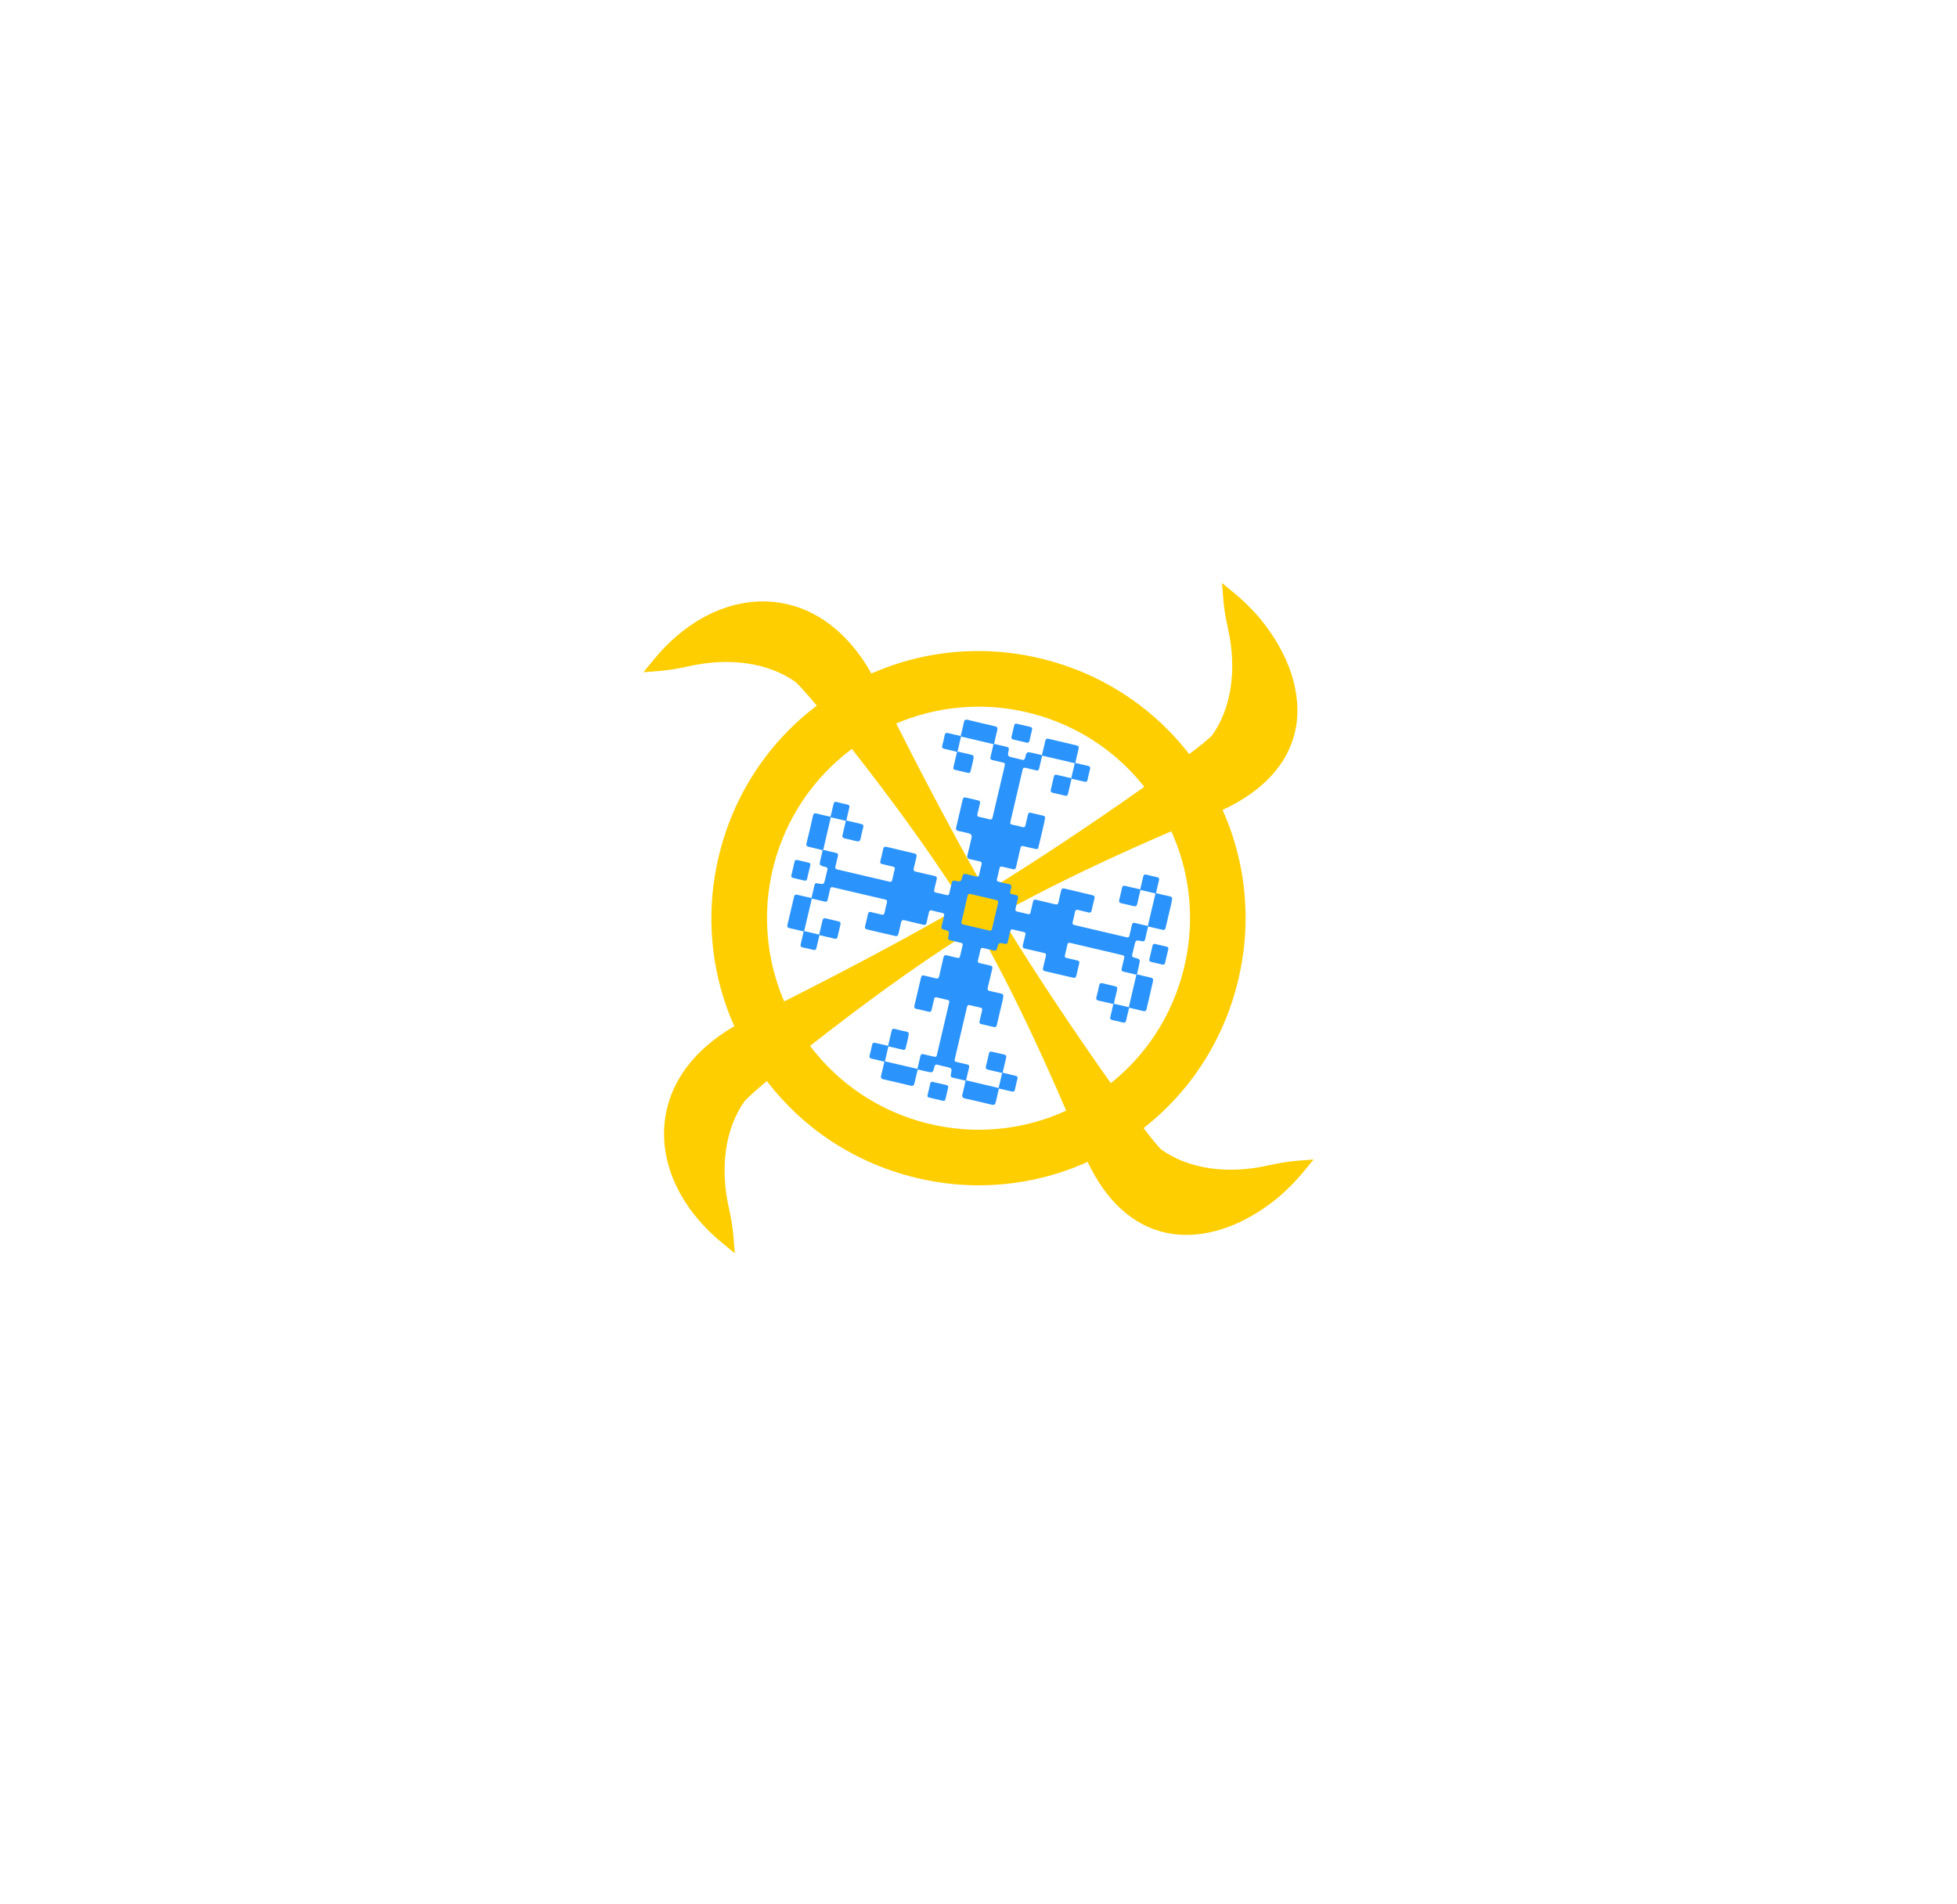 <svg width="146" height="142" viewBox="0 0 146 142" fill="none" xmlns="http://www.w3.org/2000/svg">
<g id="Frame 47" filter="url(#filter0_d_424_72)">
<path id="Vector" d="M73.033 79.928C71.355 79.928 69.668 79.715 68.001 79.282C62.85 77.947 58.529 74.686 55.831 70.1C53.134 65.513 52.383 60.151 53.718 55.002C55.053 49.851 58.313 45.529 62.9 42.832C67.485 40.134 72.847 39.383 77.998 40.718C83.148 42.053 87.47 45.314 90.167 49.901C92.865 54.486 93.616 59.849 92.281 64.999C90.946 70.149 87.685 74.471 83.099 77.169C79.997 78.993 76.539 79.927 73.033 79.927V79.928ZM73.002 44.224C65.987 44.224 59.569 48.944 57.729 56.042C55.546 64.462 60.621 73.088 69.041 75.271C73.119 76.328 77.366 75.734 80.998 73.597C84.63 71.46 87.213 68.037 88.27 63.959C89.328 59.88 88.733 55.633 86.597 52.001C84.46 48.37 81.037 45.786 76.959 44.729C75.637 44.386 74.309 44.222 73.003 44.222L73.002 44.224Z" fill="#FFCE00"/>
<path id="Vector_2" d="M96.728 78.102C95.957 78.165 95.247 78.305 94.654 78.435H94.649C91.6 79.131 88.692 78.712 86.672 77.284C85.828 76.668 78.38 66.192 74.205 59.116C70.481 52.803 66.548 44.875 65.257 42.269C64.948 41.647 64.891 41.532 64.861 41.483C63.173 38.645 60.884 36.914 58.239 36.479C55.609 36.045 52.859 36.922 50.494 38.946C49.89 39.464 49.339 40.026 48.811 40.669L48 41.654L49.272 41.551C50.042 41.488 50.752 41.347 51.35 41.216C54.399 40.521 57.306 40.94 59.327 42.367C60.129 42.94 68.408 53.106 72.535 60.1C75.096 64.441 78.089 70.713 80.964 77.763C81.074 78.033 81.097 78.09 81.113 78.123C82.504 81.086 84.529 82.933 86.972 83.464C87.47 83.572 87.982 83.626 88.504 83.626C90.79 83.626 93.266 82.607 95.504 80.708L95.516 80.698C96.218 80.066 96.734 79.537 97.189 78.983L98 77.999L96.729 78.102H96.728Z" fill="#FFCE00"/>
<path id="Vector_3" d="M93.875 37.496L93.865 37.484C93.233 36.782 92.705 36.266 92.151 35.81L91.166 34.999L91.269 36.271C91.332 37.041 91.472 37.752 91.602 38.345V38.35C92.298 41.398 91.879 44.306 90.452 46.327C89.835 47.17 79.359 54.618 72.284 58.794C65.972 62.518 58.043 66.451 55.437 67.743C54.815 68.051 54.7 68.109 54.651 68.138C51.813 69.826 50.083 72.115 49.647 74.76C49.215 77.39 50.091 80.14 52.114 82.505C52.632 83.109 53.195 83.66 53.836 84.189L54.821 84.999L54.718 83.728C54.655 82.958 54.514 82.247 54.384 81.649C53.689 78.601 54.108 75.693 55.535 73.672C56.108 72.87 66.274 64.591 73.268 60.464C77.607 57.904 83.879 54.911 90.928 52.036C91.201 51.925 91.257 51.902 91.29 51.886C94.252 50.496 96.1 48.47 96.63 46.027C97.211 43.355 96.207 40.246 93.874 37.497L93.875 37.496Z" fill="#FFCE00"/>
<path id="Vector_4" d="M84.78 64.217C84.465 64.142 84.153 64.062 83.838 63.995C83.684 63.963 83.647 63.889 83.685 63.743C83.752 63.492 83.801 63.237 83.866 62.986C83.898 62.861 83.877 62.791 83.738 62.758C82.44 62.457 81.143 62.153 79.846 61.846C79.709 61.813 79.655 61.863 79.628 61.99C79.576 62.237 79.521 62.484 79.454 62.727C79.414 62.876 79.45 62.946 79.606 62.978C79.861 63.028 80.11 63.099 80.364 63.151C80.504 63.181 80.55 63.245 80.512 63.388C80.436 63.687 80.368 63.988 80.299 64.29C80.268 64.428 80.189 64.474 80.054 64.441C79.357 64.278 78.661 64.115 77.965 63.953C77.827 63.922 77.779 63.85 77.815 63.711C77.889 63.418 77.948 63.122 78.024 62.83C78.061 62.689 78.021 62.626 77.879 62.595C77.413 62.492 76.951 62.373 76.485 62.273C76.315 62.237 76.267 62.163 76.314 61.996C76.383 61.747 76.431 61.491 76.495 61.239C76.526 61.116 76.487 61.057 76.365 61.031C76.104 60.975 75.844 60.916 75.586 60.848C75.451 60.813 75.394 60.86 75.367 60.991C75.313 61.244 75.245 61.495 75.192 61.75C75.162 61.894 75.103 61.947 74.947 61.913C74.506 61.819 74.5 61.825 74.379 62.273C74.34 62.418 74.27 62.448 74.136 62.414C73.884 62.349 73.63 62.3 73.379 62.233C73.243 62.196 73.17 62.225 73.141 62.373C73.089 62.628 73.028 62.881 72.964 63.131C72.93 63.262 72.964 63.326 73.099 63.355C73.353 63.407 73.603 63.478 73.857 63.529C74.017 63.56 74.063 63.631 74.023 63.791C73.907 64.254 73.808 64.72 73.691 65.183C73.654 65.334 73.691 65.401 73.845 65.432C74.127 65.488 74.404 65.566 74.686 65.624C74.822 65.652 74.871 65.708 74.85 65.852C74.792 66.249 74.674 66.631 74.589 67.023C74.52 67.338 74.439 67.65 74.368 67.966C74.338 68.103 74.27 68.153 74.129 68.117C73.823 68.04 73.515 67.969 73.207 67.9C73.084 67.873 73.049 67.808 73.079 67.688C73.144 67.429 73.194 67.167 73.264 66.909C73.305 66.757 73.257 66.692 73.107 66.663C72.859 66.614 72.614 66.554 72.369 66.491C72.243 66.459 72.175 66.484 72.143 66.622C71.842 67.921 71.537 69.218 71.23 70.515C71.197 70.654 71.251 70.705 71.377 70.731C71.63 70.785 71.881 70.853 72.135 70.906C72.283 70.936 72.332 71.003 72.293 71.154C72.213 71.467 72.146 71.782 72.073 72.096C72.06 72.104 72.046 72.112 72.033 72.122C71.72 72.048 71.408 71.969 71.095 71.901C70.946 71.87 70.904 71.805 70.936 71.653C71.034 71.193 71.029 71.192 70.576 71.086C70.372 71.038 70.167 70.996 69.965 70.94C69.822 70.901 69.751 70.928 69.711 71.086C69.597 71.549 69.591 71.546 69.118 71.435C68.901 71.385 68.682 71.334 68.465 71.285C68.457 71.271 68.449 71.257 68.44 71.243C68.513 70.936 68.593 70.631 68.655 70.322C68.69 70.149 68.77 70.108 68.934 70.154C69.177 70.222 69.426 70.267 69.67 70.331C69.795 70.363 69.865 70.341 69.897 70.201C70.198 68.903 70.502 67.606 70.809 66.309C70.837 66.192 70.815 66.123 70.686 66.096C70.42 66.038 70.153 65.977 69.888 65.909C69.76 65.876 69.71 65.93 69.685 66.047C69.628 66.308 69.56 66.566 69.505 66.826C69.476 66.965 69.413 67.014 69.269 66.977C68.97 66.9 68.67 66.831 68.369 66.766C68.227 66.736 68.187 66.66 68.219 66.524C68.386 65.822 68.553 65.118 68.715 64.415C68.746 64.281 68.815 64.247 68.942 64.279C69.221 64.349 69.504 64.403 69.781 64.481C69.955 64.529 70.034 64.493 70.072 64.307C70.166 63.854 70.285 63.406 70.382 62.953C70.418 62.788 70.485 62.73 70.657 62.778C70.907 62.847 71.162 62.895 71.414 62.959C71.534 62.989 71.598 62.959 71.625 62.832C71.681 62.571 71.742 62.312 71.808 62.054C71.843 61.922 71.805 61.86 71.671 61.832C71.41 61.777 71.152 61.706 70.893 61.652C70.751 61.622 70.716 61.556 70.744 61.414C70.835 60.966 70.832 60.96 70.389 60.843C70.249 60.806 70.207 60.744 70.244 60.605C70.311 60.347 70.362 60.085 70.429 59.827C70.463 59.695 70.422 59.633 70.289 59.606C70.036 59.553 69.782 59.495 69.532 59.428C69.388 59.39 69.328 59.439 69.3 59.579C69.249 59.826 69.178 60.069 69.131 60.316C69.098 60.491 69.016 60.526 68.851 60.483C68.409 60.371 67.962 60.282 67.522 60.164C67.321 60.11 67.246 60.168 67.212 60.364C67.163 60.633 67.086 60.897 67.029 61.163C66.996 61.31 66.92 61.363 66.773 61.327C66.084 61.164 65.394 61.003 64.704 60.845C64.561 60.812 64.503 60.745 64.541 60.592C64.618 60.293 64.689 59.993 64.753 59.691C64.784 59.545 64.857 59.513 64.993 59.548C65.244 59.613 65.5 59.664 65.75 59.729C65.885 59.765 65.96 59.74 65.99 59.591C66.04 59.336 66.102 59.084 66.167 58.833C66.2 58.704 66.17 58.64 66.033 58.608C64.736 58.307 63.439 58.003 62.143 57.696C62.003 57.662 61.954 57.718 61.928 57.843C61.873 58.097 61.806 58.348 61.753 58.601C61.723 58.751 61.655 58.798 61.504 58.759C61.192 58.679 60.877 58.611 60.562 58.539C60.554 58.525 60.546 58.511 60.537 58.497C60.611 58.185 60.691 57.873 60.757 57.559C60.789 57.411 60.855 57.369 61.006 57.402C61.465 57.499 61.466 57.494 61.572 57.041C61.62 56.837 61.662 56.631 61.718 56.429C61.757 56.286 61.729 56.215 61.572 56.177C61.11 56.062 61.112 56.056 61.222 55.582C61.273 55.365 61.323 55.147 61.374 54.929C61.387 54.921 61.401 54.913 61.414 54.904C61.728 54.979 62.041 55.058 62.356 55.126C62.51 55.158 62.548 55.231 62.509 55.378C62.442 55.629 62.393 55.883 62.328 56.135C62.297 56.26 62.316 56.33 62.456 56.364C63.754 56.665 65.051 56.969 66.347 57.275C66.464 57.303 66.533 57.282 66.56 57.153C66.617 56.885 66.68 56.619 66.747 56.355C66.779 56.226 66.727 56.177 66.609 56.15C66.35 56.094 66.092 56.025 65.831 55.97C65.694 55.941 65.642 55.88 65.68 55.736C65.756 55.437 65.827 55.137 65.891 54.834C65.924 54.678 66.009 54.648 66.15 54.683C66.838 54.847 67.527 55.011 68.216 55.171C68.363 55.205 68.411 55.28 68.373 55.429C68.303 55.701 68.253 55.977 68.176 56.246C68.126 56.42 68.164 56.499 68.35 56.537C68.803 56.631 69.25 56.751 69.702 56.848C69.868 56.883 69.925 56.951 69.878 57.122C69.808 57.371 69.761 57.627 69.697 57.879C69.667 57.998 69.697 58.063 69.823 58.09C70.084 58.145 70.344 58.206 70.602 58.273C70.733 58.307 70.796 58.27 70.824 58.135C70.879 57.875 70.949 57.617 71.004 57.356C71.033 57.215 71.1 57.179 71.241 57.208C71.688 57.298 71.694 57.295 71.812 56.853C71.85 56.712 71.913 56.672 72.052 56.707C72.31 56.774 72.571 56.825 72.829 56.892C72.963 56.927 73.022 56.884 73.049 56.752C73.103 56.498 73.161 56.244 73.227 55.994C73.267 55.848 73.215 55.789 73.077 55.761C72.843 55.714 72.615 55.641 72.379 55.603C72.161 55.569 72.128 55.47 72.18 55.271C72.293 54.852 72.383 54.425 72.481 54.003C72.523 53.825 72.452 53.715 72.269 53.672C72.01 53.61 71.752 53.545 71.491 53.491C71.338 53.46 71.298 53.382 71.332 53.236C71.499 52.541 71.664 51.845 71.823 51.147C71.857 51.004 71.927 50.967 72.064 51.002C72.363 51.078 72.663 51.148 72.965 51.213C73.11 51.244 73.142 51.317 73.107 51.453C73.042 51.704 72.992 51.96 72.926 52.211C72.891 52.345 72.915 52.421 73.065 52.45C73.318 52.501 73.571 52.562 73.823 52.627C73.951 52.66 74.016 52.63 74.048 52.494C74.349 51.196 74.653 49.898 74.961 48.602C74.994 48.462 74.938 48.413 74.813 48.387C74.559 48.333 74.309 48.265 74.055 48.212C73.906 48.182 73.858 48.114 73.897 47.964C73.977 47.651 74.045 47.336 74.118 47.022C74.131 47.014 74.145 47.005 74.158 46.997C74.471 47.071 74.782 47.15 75.096 47.218C75.244 47.249 75.287 47.314 75.255 47.466C75.157 47.926 75.163 47.927 75.615 48.033C75.819 48.081 76.024 48.123 76.226 48.179C76.369 48.218 76.44 48.192 76.48 48.034C76.594 47.571 76.6 47.573 77.073 47.684C77.29 47.734 77.509 47.784 77.726 47.834C77.734 47.847 77.743 47.861 77.751 47.875C77.677 48.189 77.597 48.501 77.53 48.817C77.498 48.97 77.424 49.008 77.277 48.969C77.027 48.903 76.772 48.853 76.52 48.788C76.396 48.756 76.325 48.777 76.293 48.917C75.992 50.214 75.687 51.512 75.38 52.809C75.348 52.946 75.396 53 75.525 53.027C75.771 53.079 76.018 53.134 76.261 53.201C76.409 53.242 76.481 53.206 76.512 53.05C76.562 52.795 76.633 52.545 76.686 52.29C76.715 52.151 76.78 52.104 76.922 52.141C77.222 52.218 77.522 52.287 77.824 52.352C77.948 52.378 77.986 52.44 77.959 52.559C77.937 52.661 77.93 52.767 77.907 52.87C77.771 53.451 77.634 54.03 77.496 54.61C77.436 54.869 77.424 54.877 77.173 54.819C76.906 54.758 76.638 54.701 76.375 54.63C76.224 54.59 76.159 54.633 76.126 54.785C76.024 55.251 75.906 55.713 75.805 56.179C75.769 56.34 75.698 56.384 75.54 56.341C75.289 56.274 75.034 56.225 74.783 56.16C74.649 56.126 74.59 56.169 74.561 56.3C74.508 56.554 74.45 56.807 74.384 57.058C74.344 57.203 74.396 57.262 74.534 57.29C74.768 57.338 74.997 57.411 75.232 57.448C75.45 57.483 75.481 57.581 75.431 57.781C75.317 58.221 75.288 58.161 75.735 58.258C75.927 58.299 75.997 58.371 75.936 58.571C75.867 58.798 75.83 59.036 75.767 59.266C75.728 59.413 75.759 59.488 75.917 59.518C76.164 59.566 76.41 59.625 76.654 59.691C76.793 59.728 76.861 59.691 76.89 59.546C76.942 59.292 77.012 59.042 77.064 58.787C77.094 58.637 77.164 58.594 77.315 58.631C77.778 58.746 78.243 58.845 78.706 58.962C78.867 59.003 78.936 58.962 78.968 58.799C79.024 58.517 79.102 58.239 79.161 57.959C79.192 57.814 79.255 57.752 79.409 57.789C80.104 57.956 80.8 58.119 81.497 58.283C81.631 58.314 81.685 58.383 81.65 58.525C81.573 58.831 81.501 59.138 81.433 59.446C81.406 59.57 81.341 59.605 81.222 59.576C80.963 59.511 80.701 59.46 80.445 59.391C80.292 59.349 80.227 59.396 80.198 59.547C80.15 59.795 80.089 60.041 80.026 60.285C79.994 60.411 80.018 60.48 80.157 60.512C81.454 60.813 82.751 61.117 84.048 61.424C84.186 61.458 84.238 61.405 84.265 61.278C84.318 61.031 84.386 60.788 84.434 60.54C84.466 60.372 84.538 60.319 84.709 60.364C85.013 60.446 85.323 60.51 85.631 60.58C85.639 60.594 85.648 60.608 85.656 60.621C85.582 60.933 85.502 61.245 85.436 61.56C85.404 61.708 85.338 61.751 85.187 61.718C84.728 61.62 84.726 61.626 84.62 62.078C84.572 62.282 84.53 62.487 84.474 62.69C84.435 62.832 84.462 62.904 84.62 62.943C85.082 63.058 85.081 63.064 84.97 63.538C84.919 63.755 84.868 63.973 84.819 64.192C84.806 64.2 84.792 64.208 84.779 64.217H84.78ZM74.237 59.811C74.311 59.498 74.381 59.182 74.459 58.87C74.493 58.739 74.454 58.678 74.322 58.648C73.68 58.501 73.039 58.351 72.399 58.197C72.276 58.168 72.218 58.203 72.189 58.326C72.042 58.968 71.892 59.61 71.738 60.25C71.706 60.382 71.743 60.442 71.875 60.472C72.51 60.617 73.144 60.765 73.777 60.919C73.919 60.953 73.982 60.916 74.013 60.773C74.08 60.451 74.161 60.132 74.236 59.811H74.237Z" fill="#2B94FC"/>
<path id="Vector_5" d="M59.954 60.989C59.606 60.907 59.259 60.821 58.91 60.745C58.76 60.712 58.712 60.641 58.748 60.493C58.915 59.798 59.079 59.101 59.239 58.404C59.271 58.264 59.337 58.221 59.477 58.254C59.83 58.34 60.187 58.418 60.542 58.499C60.55 58.512 60.558 58.526 60.567 58.54C60.376 59.349 60.185 60.158 59.994 60.965C59.981 60.973 59.967 60.981 59.954 60.99V60.989Z" fill="#2B94FC"/>
<path id="Vector_6" d="M71.672 46.41C71.753 46.069 71.842 45.729 71.911 45.386C71.949 45.202 72.036 45.163 72.207 45.206C72.875 45.37 73.543 45.527 74.213 45.68C74.386 45.719 74.445 45.795 74.399 45.974C74.311 46.313 74.24 46.656 74.162 46.998C74.149 47.006 74.135 47.014 74.122 47.022C73.313 46.831 72.506 46.64 71.697 46.45C71.689 46.436 71.68 46.423 71.672 46.409V46.41Z" fill="#2B94FC"/>
<path id="Vector_7" d="M77.731 47.836C77.814 47.488 77.903 47.141 77.979 46.792C78.013 46.633 78.088 46.585 78.246 46.623C78.934 46.789 79.623 46.951 80.313 47.112C80.461 47.146 80.504 47.224 80.466 47.371C80.379 47.717 80.303 48.067 80.222 48.415L80.181 48.44C79.373 48.252 78.564 48.064 77.756 47.876C77.748 47.863 77.739 47.849 77.731 47.836Z" fill="#2B94FC"/>
<path id="Vector_8" d="M61.378 54.929C61.037 54.847 60.698 54.759 60.355 54.685C60.192 54.65 60.129 54.583 60.171 54.41C60.339 53.722 60.501 53.033 60.657 52.342C60.693 52.186 60.769 52.156 60.913 52.193C61.26 52.28 61.609 52.356 61.957 52.436C61.965 52.45 61.974 52.464 61.982 52.477C61.794 53.285 61.606 54.095 61.417 54.904C61.404 54.912 61.39 54.92 61.377 54.929H61.378Z" fill="#2B94FC"/>
<path id="Vector_9" d="M74.525 72.71C74.447 73.044 74.361 73.377 74.291 73.713C74.253 73.895 74.174 73.959 73.984 73.913C73.324 73.752 72.662 73.597 71.998 73.451C71.799 73.407 71.753 73.317 71.805 73.125C71.894 72.794 71.96 72.456 72.037 72.121C72.05 72.113 72.064 72.105 72.078 72.096C72.885 72.287 73.694 72.477 74.501 72.668C74.509 72.681 74.518 72.696 74.526 72.709L74.525 72.71Z" fill="#2B94FC"/>
<path id="Vector_10" d="M66.018 70.679C66.826 70.867 67.635 71.055 68.443 71.243C68.451 71.257 68.459 71.271 68.469 71.285C68.387 71.626 68.299 71.965 68.225 72.308C68.187 72.486 68.101 72.534 67.926 72.492C67.259 72.33 66.59 72.174 65.92 72.024C65.744 71.984 65.69 71.906 65.737 71.729C65.826 71.39 65.898 71.046 65.977 70.705C65.99 70.697 66.004 70.689 66.018 70.679Z" fill="#2B94FC"/>
<path id="Vector_11" d="M84.215 66.641C84.403 65.833 84.592 65.024 84.78 64.215C84.793 64.207 84.807 64.198 84.82 64.189C85.154 64.269 85.484 64.361 85.821 64.426C86.002 64.46 86.054 64.542 86.016 64.711C85.903 65.201 85.791 65.692 85.678 66.183C85.636 66.368 85.584 66.549 85.551 66.735C85.52 66.911 85.443 66.97 85.262 66.922C84.924 66.833 84.582 66.762 84.241 66.682C84.233 66.668 84.224 66.654 84.216 66.64L84.215 66.641Z" fill="#2B94FC"/>
<path id="Vector_12" d="M86.245 58.132C86.586 58.213 86.924 58.299 87.266 58.37C87.411 58.401 87.465 58.457 87.44 58.611C87.364 59.074 87.231 59.524 87.132 59.981C87.078 60.227 87.013 60.471 86.96 60.717C86.93 60.856 86.859 60.9 86.719 60.866C86.366 60.78 86.011 60.702 85.656 60.622C85.648 60.609 85.639 60.595 85.631 60.582C85.822 59.773 86.013 58.966 86.204 58.157C86.217 58.149 86.231 58.141 86.244 58.133L86.245 58.132Z" fill="#2B94FC"/>
<path id="Vector_13" d="M74.761 71.55C74.421 71.47 74.082 71.384 73.74 71.311C73.576 71.277 73.512 71.208 73.557 71.036C73.637 70.732 73.707 70.425 73.774 70.117C73.803 69.982 73.862 69.924 74.007 69.961C74.312 70.038 74.618 70.109 74.925 70.177C75.058 70.206 75.094 70.272 75.063 70.401C74.972 70.775 74.888 71.15 74.801 71.525C74.788 71.533 74.774 71.541 74.76 71.55H74.761Z" fill="#2B94FC"/>
<path id="Vector_14" d="M83.055 66.406C82.689 66.319 82.322 66.228 81.954 66.148C81.806 66.115 81.757 66.05 81.796 65.899C81.872 65.608 81.94 65.315 82.002 65.021C82.034 64.874 82.103 64.817 82.252 64.855C82.564 64.933 82.877 65.007 83.19 65.078C83.341 65.113 83.375 65.195 83.34 65.339C83.254 65.685 83.177 66.033 83.096 66.38C83.083 66.388 83.069 66.396 83.055 66.405V66.406Z" fill="#2B94FC"/>
<path id="Vector_15" d="M61.111 61.226C61.193 60.879 61.281 60.533 61.356 60.185C61.39 60.023 61.47 59.98 61.624 60.018C61.929 60.095 62.234 60.168 62.541 60.237C62.689 60.271 62.733 60.349 62.696 60.495C62.62 60.793 62.551 61.092 62.485 61.394C62.456 61.527 62.388 61.56 62.26 61.529C61.886 61.438 61.512 61.354 61.137 61.267C61.129 61.253 61.119 61.24 61.111 61.226Z" fill="#2B94FC"/>
<path id="Vector_16" d="M79.944 49.599C79.857 49.967 79.765 50.332 79.685 50.702C79.653 50.852 79.586 50.897 79.435 50.859C79.138 50.781 78.837 50.713 78.537 50.647C78.405 50.617 78.364 50.547 78.394 50.42C78.472 50.094 78.552 49.767 78.624 49.44C78.654 49.301 78.733 49.281 78.855 49.312C79.209 49.397 79.564 49.476 79.917 49.559C79.925 49.573 79.934 49.587 79.943 49.601L79.944 49.599Z" fill="#2B94FC"/>
<path id="Vector_17" d="M85.087 57.894C85.006 58.234 84.92 58.573 84.847 58.915C84.809 59.094 84.721 59.142 84.548 59.097C84.251 59.02 83.95 58.953 83.65 58.886C83.515 58.856 83.462 58.788 83.497 58.647C83.574 58.342 83.645 58.035 83.712 57.728C83.742 57.596 83.807 57.559 83.937 57.591C84.31 57.682 84.686 57.766 85.059 57.852C85.068 57.866 85.077 57.88 85.085 57.893L85.087 57.894Z" fill="#2B94FC"/>
<path id="Vector_18" d="M63.142 52.714C63.508 52.801 63.875 52.892 64.244 52.973C64.393 53.005 64.44 53.071 64.401 53.221C64.326 53.505 64.259 53.791 64.2 54.078C64.165 54.243 64.085 54.301 63.918 54.259C63.62 54.184 63.319 54.115 63.019 54.051C62.861 54.017 62.818 53.937 62.858 53.78C62.946 53.435 63.021 53.086 63.102 52.739C63.115 52.731 63.129 52.723 63.143 52.715L63.142 52.714Z" fill="#2B94FC"/>
<path id="Vector_19" d="M71.436 47.569C71.784 47.651 72.13 47.737 72.479 47.814C72.604 47.841 72.652 47.892 72.634 48.029C72.588 48.378 72.48 48.712 72.404 49.053C72.382 49.154 72.312 49.185 72.213 49.161C71.893 49.085 71.573 49.007 71.252 48.937C71.103 48.904 71.112 48.811 71.139 48.698C71.226 48.33 71.311 47.961 71.397 47.593C71.41 47.585 71.424 47.577 71.437 47.569H71.436Z" fill="#2B94FC"/>
<path id="Vector_20" d="M66.254 69.521C66.341 69.153 66.433 68.787 66.514 68.417C66.547 68.265 66.617 68.224 66.765 68.263C67.056 68.339 67.35 68.406 67.645 68.47C67.759 68.496 67.808 68.54 67.792 68.67C67.75 69.027 67.64 69.368 67.56 69.716C67.528 69.85 67.424 69.83 67.323 69.806C66.975 69.726 66.628 69.645 66.28 69.564C66.272 69.55 66.264 69.537 66.255 69.522L66.254 69.521Z" fill="#2B94FC"/>
<path id="Vector_21" d="M87.034 62.845C86.997 63.001 86.956 63.157 86.925 63.315C86.899 63.444 86.836 63.489 86.703 63.456C86.432 63.387 86.16 63.324 85.887 63.265C85.753 63.237 85.72 63.167 85.751 63.04C85.832 62.714 85.908 62.387 85.982 62.059C86.008 61.94 86.067 61.895 86.19 61.926C86.468 61.995 86.747 62.06 87.027 62.122C87.151 62.149 87.183 62.216 87.153 62.334C87.109 62.503 87.072 62.674 87.033 62.845H87.034Z" fill="#2B94FC"/>
<path id="Vector_22" d="M60.329 56.571C60.291 56.735 60.249 56.897 60.215 57.061C60.19 57.181 60.129 57.225 60.007 57.195C59.729 57.126 59.45 57.06 59.17 56.998C59.045 56.971 59.014 56.904 59.043 56.786C59.123 56.46 59.2 56.133 59.273 55.806C59.301 55.676 59.363 55.631 59.495 55.664C59.766 55.733 60.038 55.797 60.312 55.855C60.446 55.885 60.481 55.954 60.446 56.082C60.403 56.243 60.368 56.408 60.33 56.572L60.329 56.571Z" fill="#2B94FC"/>
<path id="Vector_23" d="M69.822 73.5C69.653 73.461 69.483 73.419 69.312 73.381C69.21 73.358 69.174 73.3 69.199 73.198C69.269 72.906 69.337 72.613 69.405 72.32C69.429 72.213 69.495 72.189 69.592 72.212C69.931 72.293 70.272 72.373 70.613 72.451C70.725 72.476 70.761 72.537 70.734 72.648C70.664 72.933 70.597 73.219 70.533 73.505C70.507 73.621 70.439 73.647 70.332 73.62C70.162 73.578 69.992 73.54 69.821 73.5H69.822Z" fill="#2B94FC"/>
<path id="Vector_24" d="M76.373 45.617C76.536 45.656 76.699 45.697 76.863 45.731C76.982 45.757 77.026 45.816 76.996 45.94C76.927 46.218 76.862 46.497 76.8 46.776C76.773 46.901 76.706 46.932 76.588 46.904C76.262 46.824 75.936 46.747 75.607 46.675C75.479 46.646 75.431 46.586 75.466 46.453C75.535 46.182 75.598 45.909 75.658 45.636C75.686 45.503 75.756 45.467 75.883 45.501C76.045 45.544 76.21 45.579 76.373 45.617Z" fill="#2B94FC"/>
<path id="Vector_25" d="M84.24 66.684C84.164 66.997 84.083 67.309 84.015 67.624C83.983 67.77 83.92 67.824 83.768 67.783C83.511 67.715 83.251 67.654 82.99 67.601C82.836 67.57 82.803 67.494 82.84 67.349C82.919 67.036 82.984 66.721 83.056 66.407C83.069 66.399 83.083 66.391 83.097 66.381C83.469 66.468 83.842 66.556 84.214 66.643C84.222 66.656 84.231 66.671 84.24 66.685V66.684Z" fill="#2B94FC"/>
<path id="Vector_26" d="M61.138 61.266C61.062 61.579 60.981 61.891 60.914 62.206C60.881 62.352 60.819 62.406 60.666 62.365C60.409 62.297 60.15 62.236 59.889 62.184C59.734 62.152 59.702 62.076 59.738 61.931C59.817 61.618 59.883 61.303 59.955 60.989C59.968 60.981 59.982 60.973 59.995 60.964C60.368 61.05 60.741 61.138 61.113 61.225C61.121 61.239 61.13 61.253 61.138 61.267V61.266Z" fill="#2B94FC"/>
<path id="Vector_27" d="M65.977 70.706C65.664 70.63 65.352 70.551 65.038 70.482C64.891 70.45 64.838 70.387 64.878 70.234C64.947 69.978 65.008 69.718 65.06 69.457C65.091 69.302 65.167 69.269 65.313 69.305C65.625 69.383 65.941 69.45 66.254 69.522C66.262 69.535 66.27 69.549 66.279 69.563C66.192 69.936 66.104 70.309 66.017 70.682C66.004 70.69 65.99 70.698 65.977 70.707V70.706Z" fill="#2B94FC"/>
<path id="Vector_28" d="M74.5 72.67C74.588 72.297 74.675 71.924 74.763 71.552C74.776 71.543 74.79 71.535 74.803 71.526C75.117 71.602 75.428 71.682 75.743 71.751C75.89 71.783 75.943 71.846 75.903 71.998C75.834 72.255 75.773 72.515 75.721 72.775C75.69 72.93 75.614 72.962 75.468 72.926C75.156 72.847 74.841 72.781 74.527 72.71C74.519 72.697 74.51 72.683 74.502 72.669L74.5 72.67Z" fill="#2B94FC"/>
<path id="Vector_29" d="M85.061 57.853C85.136 57.54 85.217 57.229 85.286 56.913C85.318 56.766 85.382 56.713 85.534 56.754C85.79 56.823 86.05 56.883 86.311 56.936C86.466 56.967 86.498 57.044 86.461 57.19C86.382 57.502 86.317 57.817 86.245 58.132C86.232 58.139 86.218 58.148 86.205 58.156C85.832 58.069 85.459 57.981 85.086 57.894C85.078 57.881 85.069 57.867 85.061 57.853Z" fill="#2B94FC"/>
<path id="Vector_30" d="M61.957 52.436C62.033 52.122 62.114 51.811 62.182 51.496C62.215 51.348 62.278 51.295 62.43 51.336C62.687 51.405 62.947 51.465 63.207 51.518C63.363 51.549 63.394 51.626 63.358 51.772C63.279 52.084 63.213 52.399 63.142 52.714C63.128 52.722 63.114 52.73 63.101 52.738C62.728 52.651 62.355 52.563 61.982 52.476C61.974 52.463 61.965 52.449 61.957 52.436Z" fill="#2B94FC"/>
<path id="Vector_31" d="M80.221 48.415C80.534 48.491 80.846 48.572 81.161 48.639C81.308 48.672 81.361 48.734 81.321 48.887C81.252 49.144 81.191 49.404 81.139 49.664C81.108 49.819 81.032 49.851 80.886 49.815C80.574 49.736 80.258 49.67 79.945 49.599C79.937 49.586 79.928 49.571 79.92 49.558C80.008 49.185 80.095 48.812 80.183 48.439C80.196 48.431 80.21 48.423 80.223 48.414L80.221 48.415Z" fill="#2B94FC"/>
<path id="Vector_32" d="M71.697 46.451C71.61 46.824 71.522 47.197 71.435 47.57C71.422 47.578 71.408 47.586 71.395 47.594C71.082 47.518 70.77 47.438 70.456 47.37C70.309 47.337 70.256 47.275 70.296 47.122C70.365 46.865 70.426 46.606 70.478 46.345C70.51 46.19 70.585 46.157 70.731 46.193C71.043 46.271 71.359 46.338 71.672 46.41C71.68 46.424 71.689 46.437 71.697 46.451Z" fill="#2B94FC"/>
</g>
<defs>
<filter id="filter0_d_424_72" x="0.241" y="-4.269" width="145.519" height="145.519" filterUnits="userSpaceOnUse" color-interpolation-filters="sRGB">
<feFlood flood-opacity="0" result="BackgroundImageFix"/>
<feColorMatrix in="SourceAlpha" type="matrix" values="0 0 0 0 0 0 0 0 0 0 0 0 0 0 0 0 0 0 127 0" result="hardAlpha"/>
<feOffset dy="8.491"/>
<feGaussianBlur stdDeviation="23.88"/>
<feComposite in2="hardAlpha" operator="out"/>
<feColorMatrix type="matrix" values="0 0 0 0 0.169 0 0 0 0 0.58 0 0 0 0 0.988 0 0 0 0.25 0"/>
<feBlend mode="normal" in2="BackgroundImageFix" result="effect1_dropShadow_424_72"/>
<feBlend mode="normal" in="SourceGraphic" in2="effect1_dropShadow_424_72" result="shape"/>
</filter>
</defs>
</svg>
